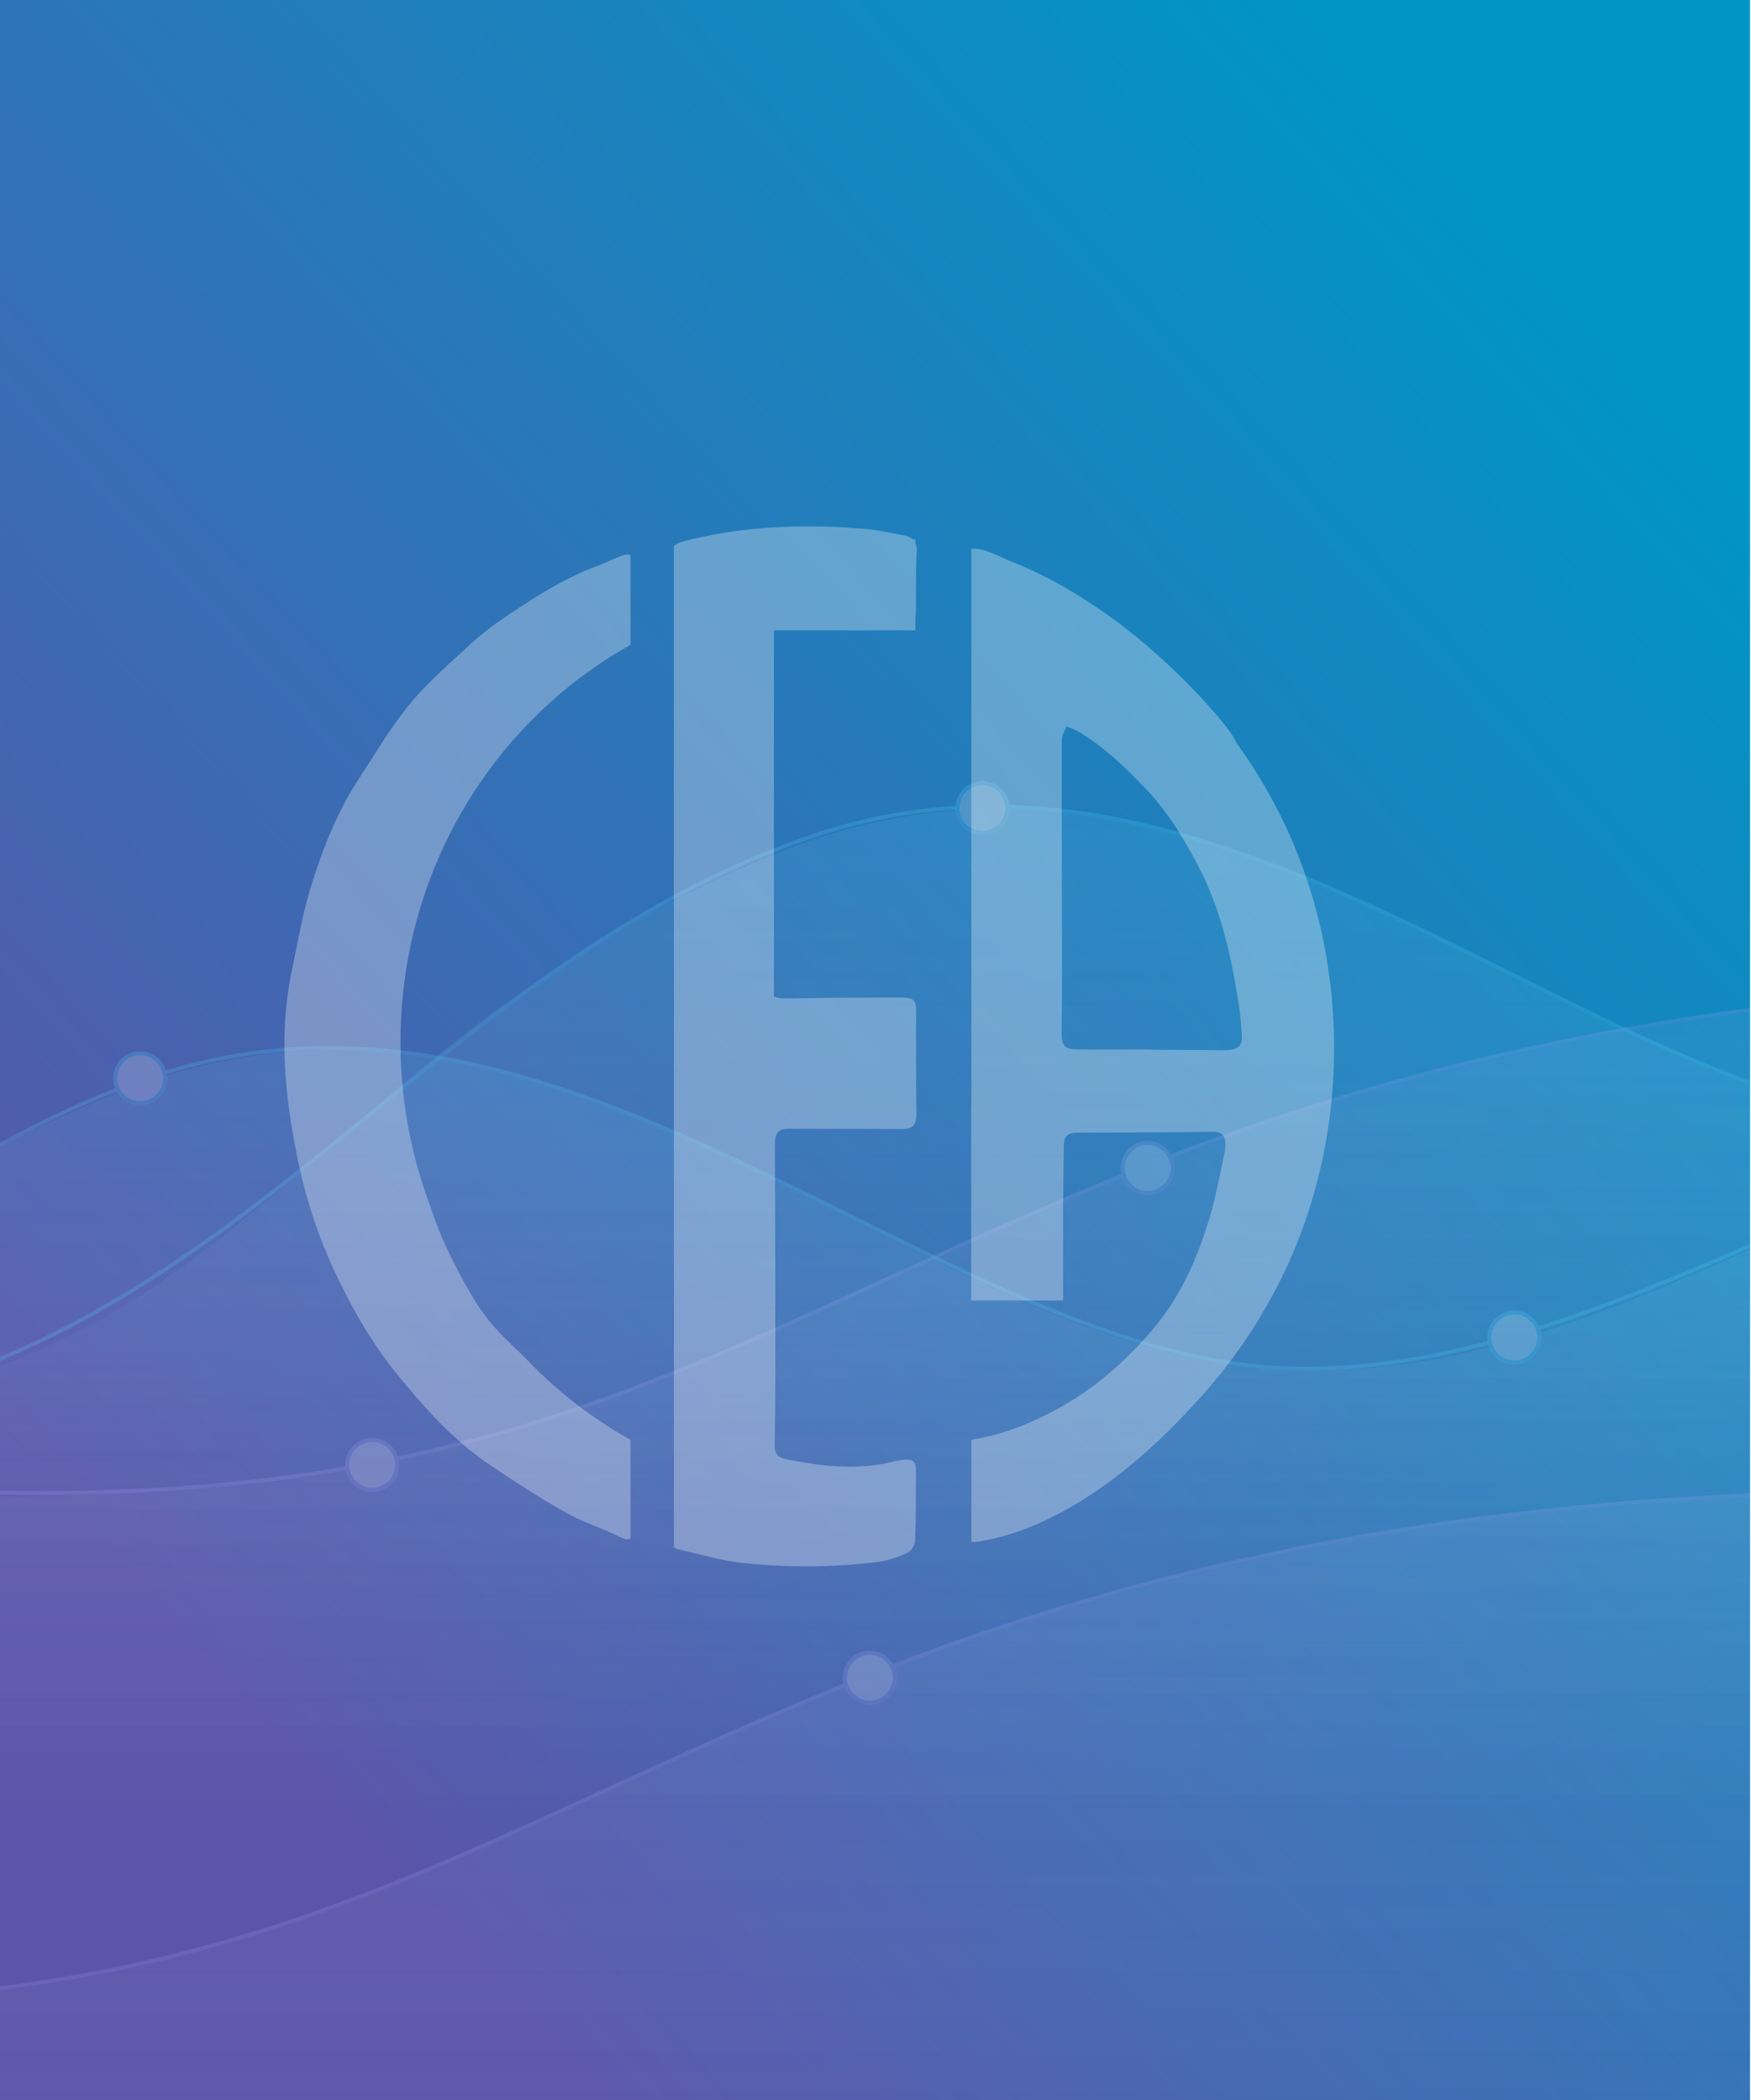 <svg xmlns="http://www.w3.org/2000/svg" xmlns:xlink="http://www.w3.org/1999/xlink" width="903" height="1083" viewBox="0 0 903 1083"><rect x="0" y="0" width="903" height="1083" fill="#333333" stroke="none"/><defs><style>.a{fill:url(#a);}.b,.h,.k{fill:#fff;}.c{fill:url(#b);}.d{clip-path:url(#c);}.e{opacity:0.201;}.f,.i{opacity:0.7;}.f{fill:url(#d);}.g,.j,.n{fill:none;}.g{stroke:#a3a0fb;}.g,.h,.j,.k{stroke-width:2px;}.h{stroke:#a4a1fb;}.i{fill:url(#f);}.j{stroke:#54d8ff;}.k{stroke:#55d8fe;}.l{opacity:0.299;}.m{stroke:none;}</style><linearGradient id="a" y1="1" x2="1" gradientUnits="objectBoundingBox"><stop offset="0" stop-color="#5c6ccd"/><stop offset="1" stop-color="#5753b5"/></linearGradient><linearGradient id="b" x1="0.897" y1="0.14" x2="0.206" y2="0.877" gradientUnits="objectBoundingBox"><stop offset="0" stop-color="#0095c5"/><stop offset="1" stop-color="#5a55aa"/></linearGradient><clipPath id="c"><rect class="a" width="902.5" height="1083"/></clipPath><linearGradient id="d" x1="0.5" x2="0.5" y2="1" gradientUnits="objectBoundingBox"><stop offset="0" stop-color="#a7a7ff"/><stop offset="1" stop-color="#fff" stop-opacity="0"/></linearGradient><linearGradient id="f" x1="0.5" x2="0.5" y2="1" gradientUnits="objectBoundingBox"><stop offset="0" stop-color="#54d8ff"/><stop offset="1" stop-color="#fff" stop-opacity="0"/></linearGradient></defs><rect class="b" width="902.5" height="1083" transform="translate(0.5)"/><rect class="c" width="902.5" height="1083"/><g class="d"><g class="e" transform="translate(-618.497 320.538)"><path class="f" d="M330,824.276V578.152S678.031,739.588,956.109,749.727c300.69-9.826,352.757-78.915,586.972-171.575,200.147-77.233,399.747-98.43,591.327-92.973s357.63,88.889,583.931,97.438c399.22-34.446,602.9-208.6,629.875-281.341V915.811L330,916.085Z" transform="translate(-330 -298.407)"/><path class="g" d="M313,525.629S658.784,690.914,932.186,694.472s378.416-85.293,587.823-168.623,408.483-97.552,591.763-94.75,361.452,90.125,586.647,94.76,589.514-150.946,630.026-280.618" transform="translate(-310.23 -245.24)"/><g class="h" transform="translate(1196.512 267.929)"><circle class="m" cx="13.83" cy="13.83" r="13.83"/><circle class="n" cx="13.83" cy="13.83" r="12.83"/></g><g class="h" transform="translate(796.603 421.044)"><circle class="m" cx="13.83" cy="13.83" r="13.83"/><circle class="n" cx="13.83" cy="13.83" r="12.83"/></g></g><g class="e" transform="translate(-761.769 583.391)"><path class="f" d="M330,824.276V578.152S678.031,739.588,956.109,749.727c300.69-9.826,352.757-78.915,586.972-171.575,200.147-77.233,399.747-98.43,591.327-92.973s357.63,88.889,583.931,97.438c399.22-34.446,602.9-208.6,629.875-281.341V915.811L330,916.085Z" transform="translate(-330 -298.407)"/><path class="g" d="M313,525.629S658.784,690.914,932.186,694.472s378.416-85.293,587.823-168.623,408.483-97.552,591.763-94.75,361.452,90.125,586.647,94.76,589.514-150.946,630.026-280.618" transform="translate(-310.23 -245.24)"/><g class="h" transform="translate(1196.512 267.929)"><circle class="m" cx="13.83" cy="13.83" r="13.83"/><circle class="n" cx="13.83" cy="13.83" r="12.83"/></g></g><g class="e" transform="translate(-794.538 345.697)"><path class="i" d="M330,730.262V354.422S669.686,728.086,948.723,742.148c311.336-3.167,313.888-193.983,587.472-298.443,229.036-82.021,403.8,141.717,595.382,147.174s323.8-153.341,585.17-164.374c338.639,16.614,610.373,228.775,631.459,240.182V821.8L330,822.071Z" transform="translate(-328.129 -354.422)"/><path class="j" d="M312.953,279.164s350.258,380.549,624,384.108,367.35-224.219,587.143-301.011,410.464,146.476,593.97,149.278,359.2-167.736,584.675-163.1S3186,482.075,3328.517,583.836" transform="translate(-312.953 -275.98)"/><g class="k" transform="translate(2369.402 58.11)"><circle class="m" cx="13.83" cy="13.83" r="13.83"/><circle class="n" cx="13.83" cy="13.83" r="12.83"/></g><g class="k" transform="translate(1287.349 57.177)"><circle class="m" cx="13.83" cy="13.83" r="13.83"/><circle class="n" cx="13.83" cy="13.83" r="12.83"/></g></g><g class="e" transform="translate(-1136.048 470.171)"><path class="i" d="M330,730.262V354.422S669.686,728.086,948.723,742.148c311.336-3.167,313.888-193.983,587.472-298.443,229.036-82.021,403.8,141.717,595.382,147.174s323.8-153.341,585.17-164.374c338.639,16.614,610.373,228.775,631.459,240.182V821.8L330,822.071Z" transform="translate(-329.257 -354.422)"/><path class="j" d="M312.953,279.164s350.258,380.549,624,384.108,367.35-224.219,587.143-301.011,410.464,146.476,593.97,149.278,359.2-167.736,584.675-163.1S3186,482.075,3328.517,583.836" transform="translate(-312.953 -275.98)"/><g class="k" transform="translate(1903.159 205.687)"><circle class="m" cx="13.83" cy="13.83" r="13.83"/><circle class="n" cx="13.83" cy="13.83" r="12.83"/></g><g class="k" transform="translate(1194.463 71.955)"><circle class="m" cx="13.83" cy="13.83" r="13.83"/><circle class="n" cx="13.83" cy="13.83" r="12.83"/></g></g></g><g class="l" transform="translate(-149.044 -14.191)"><path class="b" d="M539.5,434.5a264.906,264.906,0,0,0-26.558-45.684c-1.636-3.919-6.422-10.42-15.358-20.253-41.617-45.785-80.978-65.949-103.1-74.4-6.4-3.125-14.207-6.455-18.424-5.636V575.743h-.067V676.107h47.4V625.329q.171-14.427.371-28.854c.072-5.489,2.054-6.9,7.561-6.909q34.6-.069,69.2-.424c4.483-.038,6.566,1.68,6.545,6.254a30.837,30.837,0,0,1-.81,6.476c-2.252,10.147-4.095,20.417-7.013,30.37-6.3,21.492-15.1,41.732-29.932,59.107-13.536,15.859-28.776,29.367-47.04,39.648-14.063,7.913-28.713,13.894-44.632,16.657a8.4,8.4,0,0,0-1.586.474v52.438a19.148,19.148,0,0,0,6.718-.739c15.379-2.566,55.609-14.108,104.247-65.983l-.236.143A270.694,270.694,0,0,0,541.026,653.7C571.034,584.673,570.464,503.1,539.5,434.5ZM506.624,547.019q-17.18-.088-34.364-.227c-1.177-.009-2.357,0-3.538,0V546.7c-12.465,0-24.935.08-37.4-.029-7.679-.067-8.868-2.18-8.725-9.887.358-19.274.2-38.56.186-57.843-.025-30.7-.156-61.4-.051-92.111.008-2.247,1.581-4.494,2.425-6.741a49.911,49.911,0,0,1,6.144,2.642c12.988,7.732,23.708,18.1,34.123,28.9,11.559,12,20.03,25.868,27.705,40.539,12.36,23.617,17.58,49.073,21.354,75.009a130.585,130.585,0,0,1,1.058,13.533C515.716,545.138,512.9,547.053,506.624,547.019Z" transform="translate(273.911 8.698)"/><path class="b" d="M466.1,339.23v-6.787a21.825,21.825,0,0,0,.266-3.345c.11-10.065-.114-20.143.417-30.183a10.309,10.309,0,0,0-.683-4.751v-1.876h-1.354a8.341,8.341,0,0,0-4.284-1.977c-6.945-1.335-13.907-2.875-20.937-3.45-29.2-2.388-58.219-1.591-86.949,5.016-6.1,1.4-9.315,2.124-11.019,3.958V812.1a7.445,7.445,0,0,0,2.438,1.041c11.149,2.548,22.244,5.88,33.558,7.06a305.873,305.873,0,0,0,69.132-.571,54.54,54.54,0,0,0,15.333-4.73c1.91-.861,3.829-4.021,3.913-6.2.477-11.891.409-23.8.477-35.71.025-5.305-1.29-6.464-6.692-6.011a27.449,27.449,0,0,0-4.483.747c-18.808,4.865-37.451,2.606-56.077-1.18-4.192-.848-5.693-2.984-5.621-7.37.316-18.615.342-37.234.333-55.853-.013-33.226-.135-66.451-.19-99.677-.008-5.242,1.957-7.387,6.709-7.383q29.325.038,58.641.134c5.8.017,7.607-2.027,7.561-8-.122-16.94-.257-33.88-.08-50.82.08-7.778-.738-9.007-8.67-9q-16.427.013-32.854.126c-8.767.071-17.53.369-26.293.332a11.093,11.093,0,0,1-5.549-1.083V339.23Z" transform="translate(155.014)"/><path class="b" d="M469.739,289.722c-4.415,1.588-8.607,3.8-13.005,5.444-17.15,6.4-32.373,16.269-47.407,26.388A155.6,155.6,0,0,0,390.4,336.5c-10.445,9.691-21.363,19.129-30.315,30.106-9.8,12.005-17.724,25.548-26.229,38.574-11.095,17-18.428,35.81-24.378,54.994-4.4,14.169-6.865,28.95-9.927,43.514-7.228,34.424-3.243,68.541,4.12,102.309a255.407,255.407,0,0,0,20.115,57.321c8.324,17.1,17.854,33.516,29.89,48.277,13.81,16.937,28.262,33.407,46.458,45.883,13.148,9.01,26.6,17.651,40.444,25.548,8.7,4.961,18.512,7.952,27.541,12.4,2.973,1.462,4.849,1.937,6.115,1.092V745.64a227.541,227.541,0,0,1-54.879-42.85q-5.219-4.921-10.315-9.951a105.678,105.678,0,0,1-16.319-20.99c-8.927-15.063-16.695-30.627-22.021-47.4a238.544,238.544,0,0,1-15.113-83.755c0-88.594,48.01-165.587,118.647-204.976V289.5C473.167,288.957,471.708,289.016,469.739,289.722Z" transform="translate(0 11.004)"/></g></svg>
